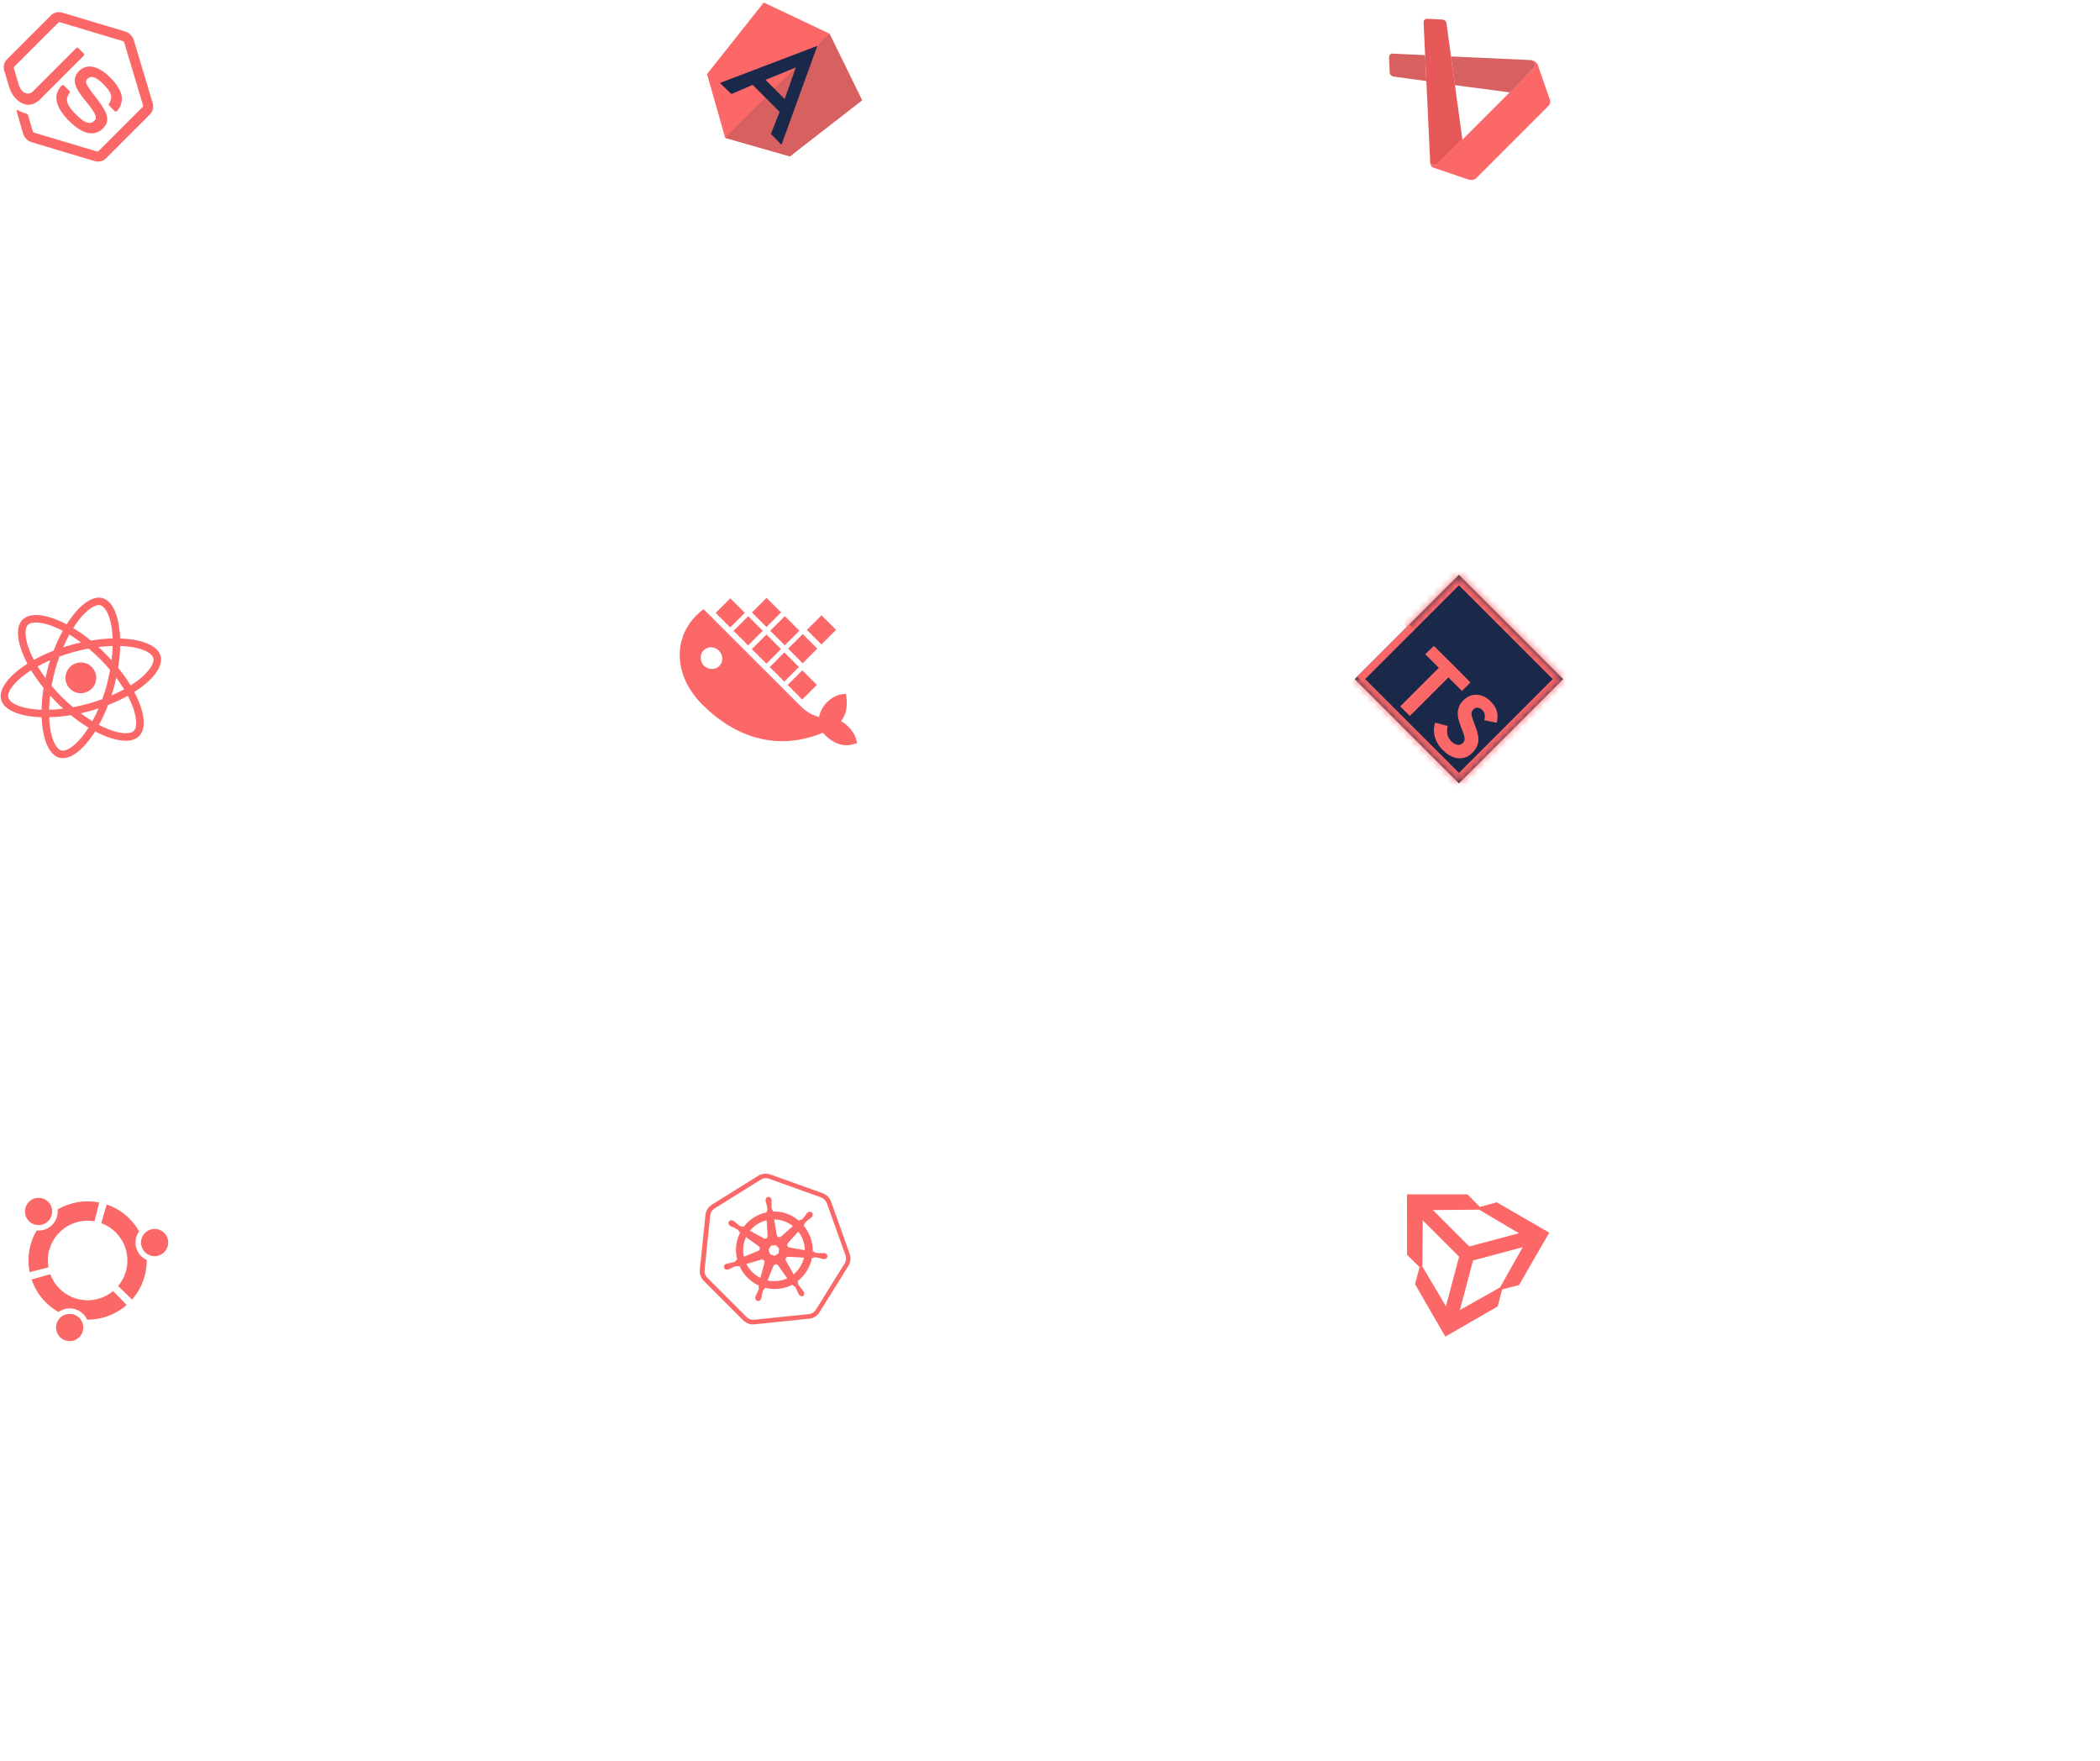 <svg width="285" height="239" viewBox="0 0 285 239" fill="none" xmlns="http://www.w3.org/2000/svg">
<g clip-path="url(#clip0_117_34)">
<mask id="path-1-inside-1_117_34" fill="white">
<path d="M190.929 85.071L198 78L212.142 92.142L198 106.284L183.858 92.142"/>
</mask>
<path d="M190.929 85.071L198 78L212.142 92.142L198 106.284L183.858 92.142" fill="#1A284A"/>
<path d="M198 78L198.707 77.293L198 76.586L197.293 77.293L198 78ZM212.142 92.142L212.849 92.849L213.556 92.142L212.849 91.435L212.142 92.142ZM198 106.284L197.293 106.991L198 107.698L198.707 106.991L198 106.284ZM191.636 85.778L198.707 78.707L197.293 77.293L190.222 84.364L191.636 85.778ZM197.293 78.707L211.435 92.849L212.849 91.435L198.707 77.293L197.293 78.707ZM211.435 91.435L197.293 105.577L198.707 106.991L212.849 92.849L211.435 91.435ZM198.707 105.577L184.565 91.435L183.151 92.849L197.293 106.991L198.707 105.577Z" fill="#FC6767" mask="url(#path-1-inside-1_117_34)"/>
<path d="M191.636 85.071L184.565 92.142" stroke="#FC6767"/>
<path d="M194.005 88.197L193.429 88.773L195.267 90.611L190.034 95.844L191.339 97.149L196.572 91.916L198.41 93.754L198.976 93.189C199.294 92.871 199.552 92.612 199.545 92.591C199.556 92.581 198.438 91.456 197.077 90.095L194.592 87.631L194.012 88.211L194.005 88.197ZM202.858 95.869C203.134 96.314 203.247 96.753 203.236 97.258C203.225 97.53 203.172 97.972 203.123 98.05C203.102 98.071 202.076 97.873 201.475 97.732C201.451 97.728 201.454 97.612 201.49 97.463C201.567 97.018 201.493 96.717 201.221 96.403C200.825 95.95 200.319 95.89 199.948 96.261C199.835 96.374 199.792 96.459 199.743 96.594C199.644 96.883 199.704 97.177 200.012 97.965C200.588 99.411 200.74 100.136 200.595 100.811C200.436 101.572 199.782 102.36 199.039 102.699C198.223 103.064 197.272 102.912 196.352 102.254C196.062 102.049 195.504 101.476 195.285 101.165C194.825 100.493 194.567 99.669 194.599 98.973C194.609 98.701 194.737 98.071 194.776 98.061L194.995 98.11L195.833 98.333L196.466 98.499L196.434 98.715C196.367 99.015 196.381 99.525 196.448 99.761C196.671 100.458 197.318 101.041 197.897 101.07C198.148 101.08 198.332 101.009 198.509 100.833C198.672 100.67 198.721 100.571 198.764 100.366C198.806 100.097 198.707 99.744 198.353 98.824C197.933 97.781 197.82 97.272 197.834 96.678C197.851 96.328 197.986 95.89 198.152 95.582C198.304 95.324 198.788 94.805 199.039 94.653C199.899 94.097 200.927 94.136 201.833 94.758C202.129 94.957 202.692 95.561 202.872 95.869L202.858 95.869Z" fill="#FC6767"/>
<path d="M199.919 171.024L206.649 169.23L203.58 174.685L198.126 177.753L199.919 171.024ZM198.024 170.513L196.231 177.243L193.033 171.842L193.087 165.576L198.024 170.513ZM206.139 167.334L199.409 169.128L194.472 164.192L200.738 164.137L206.139 167.334ZM206.158 174.362L210.254 167.254L203.133 163.135L200.838 163.766L199.162 162.066L190.947 162.053L190.961 170.266L190.961 170.266L192.661 171.941L192.032 174.237L196.15 181.358L203.257 177.263L203.852 174.957L206.158 174.362L206.158 174.362Z" fill="#FC6767"/>
<path d="M18.879 99.882C19.931 98.83 19.616 96.522 18.224 93.893C20.747 92.298 22.178 90.454 21.794 89.021C21.707 88.688 21.521 88.385 21.253 88.118L20.531 88.839C20.68 88.988 20.77 89.136 20.815 89.291C21 89.982 20.229 91.133 18.844 92.221C18.505 92.49 18.126 92.753 17.728 93.009C17.252 92.222 16.682 91.412 16.035 90.61C16.199 89.576 16.291 88.581 16.313 87.651C18.344 87.72 19.867 88.169 20.538 88.839L21.26 88.118C20.373 87.231 18.579 86.706 16.305 86.633C16.227 84.366 15.694 82.578 14.808 81.692L14.086 82.414C14.753 83.081 15.209 84.604 15.285 86.629C14.358 86.654 13.366 86.743 12.339 86.913C11.533 86.263 10.723 85.693 9.933 85.22C10.183 84.822 10.442 84.454 10.704 84.114C11.789 82.726 12.938 81.951 13.628 82.131C13.783 82.169 13.935 82.269 14.083 82.417L14.805 81.695C14.534 81.424 14.231 81.238 13.895 81.148C12.466 80.767 10.628 82.199 9.043 84.718C6.417 83.335 4.118 83.024 3.069 84.073C2.017 85.125 2.332 87.433 3.725 90.062C1.202 91.657 -0.23 93.501 0.155 94.934C0.241 95.267 0.428 95.57 0.698 95.841C1.585 96.727 3.379 97.252 5.653 97.325C5.731 99.592 6.264 101.38 7.15 102.266C7.42 102.537 7.724 102.723 8.059 102.813C9.489 103.194 11.327 101.763 12.912 99.243C15.528 100.623 17.83 100.931 18.879 99.882ZM16.842 93.528C16.305 93.826 15.727 94.108 15.129 94.371C15.255 93.98 15.376 93.582 15.483 93.172C15.594 92.765 15.689 92.355 15.777 91.951C16.166 92.476 16.524 93.002 16.842 93.528ZM11.919 95.499C11.231 95.684 10.559 95.841 9.906 95.959C9.384 95.521 8.874 95.057 8.385 94.567C7.898 94.08 7.434 93.571 6.996 93.055C7.114 92.403 7.264 91.731 7.446 91.046C7.625 90.376 7.833 89.724 8.064 89.087C8.698 88.853 9.357 88.645 10.023 88.462C10.711 88.277 11.383 88.12 12.036 88.002C12.558 88.441 13.067 88.905 13.557 89.394C14.044 89.881 14.508 90.39 14.946 90.906C14.828 91.559 14.678 92.231 14.496 92.916C14.316 93.585 14.108 94.238 13.878 94.874C13.241 95.105 12.585 95.317 11.919 95.499ZM13.381 96.119C13.121 96.727 12.835 97.309 12.537 97.852C12.011 97.533 11.479 97.176 10.95 96.783C11.358 96.692 11.771 96.594 12.182 96.48C12.589 96.369 12.99 96.246 13.381 96.119ZM6.659 96.305C6.67 95.695 6.717 95.049 6.799 94.374C7.076 94.677 7.363 94.983 7.663 95.282C7.966 95.585 8.272 95.879 8.581 96.156C7.913 96.244 7.267 96.291 6.659 96.305ZM6.168 92.001C5.779 91.475 5.421 90.95 5.103 90.424C5.64 90.126 6.218 89.844 6.816 89.581C6.69 89.972 6.569 90.369 6.462 90.78C6.354 91.19 6.256 91.597 6.168 92.001ZM15.286 87.647C15.275 88.257 15.228 88.903 15.146 89.578C14.869 89.275 14.582 88.969 14.282 88.669C13.979 88.366 13.673 88.073 13.364 87.796C14.033 87.707 14.679 87.661 15.286 87.647ZM10.995 87.168C10.588 87.26 10.174 87.358 9.763 87.472C9.356 87.582 8.959 87.703 8.568 87.829C8.827 87.222 9.113 86.64 9.411 86.096C9.934 86.418 10.466 86.775 10.995 87.168ZM4.026 88.305C3.374 86.675 3.277 85.296 3.785 84.788C4.293 84.28 5.675 84.374 7.301 85.029C7.698 85.186 8.108 85.382 8.521 85.595C8.07 86.413 7.652 87.315 7.275 88.291C6.305 88.668 5.409 89.086 4.598 89.537C4.379 89.118 4.186 88.705 4.026 88.305ZM1.134 94.664C0.948 93.973 1.719 92.822 3.104 91.733C3.444 91.465 3.822 91.202 4.22 90.946C4.696 91.733 5.266 92.543 5.913 93.345C5.75 94.379 5.657 95.374 5.636 96.304C3.604 96.234 2.081 95.786 1.41 95.115C1.269 94.967 1.175 94.816 1.134 94.664ZM11.244 99.841C10.159 101.229 9.011 102.004 8.32 101.824C8.165 101.786 8.013 101.686 7.865 101.538C7.198 100.871 6.743 99.347 6.667 97.323C7.594 97.298 8.585 97.208 9.613 97.038C10.419 97.689 11.228 98.259 12.018 98.732C11.766 99.133 11.51 99.505 11.244 99.841ZM14.644 98.923C14.247 98.765 13.837 98.569 13.424 98.357C13.875 97.539 14.294 96.637 14.67 95.661C15.64 95.284 16.536 94.865 17.347 94.415C17.566 94.834 17.759 95.247 17.923 95.65C18.575 97.28 18.672 98.659 18.163 99.167C17.652 99.672 16.27 99.578 14.644 98.923Z" fill="#FC6767"/>
<path d="M9.492 93.453C10.305 94.267 11.627 94.264 12.444 93.447C13.261 92.63 13.264 91.308 12.45 90.495C11.637 89.682 10.315 89.684 9.498 90.501C8.681 91.319 8.678 92.64 9.492 93.453Z" fill="#FC6767"/>
<path d="M111.909 162.791C112.041 162.924 112.146 163.085 112.213 163.265L114.75 170.328C114.875 170.697 114.839 171.112 114.633 171.432L110.72 177.717C110.514 178.055 110.166 178.271 109.769 178.306L102.364 179.071C101.978 179.116 101.59 178.973 101.315 178.698L95.993 173.376C95.718 173.1 95.574 172.713 95.619 172.326L96.384 164.921C96.429 164.534 96.644 164.186 96.974 163.971L103.259 160.057C103.597 159.852 104.003 159.806 104.362 159.94L111.435 162.468C111.605 162.544 111.776 162.659 111.909 162.791L111.909 162.791ZM112.35 162.35C112.151 162.151 111.905 161.998 111.63 161.893L104.558 159.366C104 159.165 103.405 159.228 102.907 159.537L96.622 163.45C96.123 163.759 95.805 164.267 95.742 164.861L94.977 172.266C94.914 172.842 95.125 173.409 95.533 173.817L100.854 179.139C101.262 179.547 101.83 179.757 102.405 179.694L109.81 178.929C110.395 178.876 110.913 178.548 111.222 178.049L115.135 171.765C115.444 171.266 115.507 170.672 115.306 170.114L112.797 163.06C112.701 162.795 112.549 162.549 112.35 162.35Z" fill="#FC6767"/>
<path d="M109.065 175.254C109.055 175.245 109.055 175.245 109.065 175.254L109.055 175.245C109.046 175.235 109.037 175.226 109.046 175.216C109.027 175.197 109.017 175.169 108.998 175.15C108.941 175.074 108.894 175.008 108.837 174.951C108.808 174.922 108.78 174.894 108.751 174.847L108.742 174.837C108.562 174.619 108.419 174.439 108.314 174.24C108.276 174.146 108.295 174.089 108.313 174.033C108.323 174.023 108.313 174.014 108.322 174.004L108.237 173.844C108.737 173.46 109.163 172.989 109.494 172.453C109.828 171.912 110.065 171.316 110.193 170.692L110.373 170.702L110.391 170.683C110.438 170.636 110.495 170.599 110.58 170.59C110.797 170.6 111.024 170.658 111.298 170.726C111.345 170.735 111.383 170.754 111.43 170.764C111.515 170.793 111.591 170.812 111.685 170.831C111.704 170.832 111.732 170.841 111.77 170.841C111.789 170.841 111.799 170.851 111.808 170.842C112.053 170.862 112.27 170.702 112.297 170.485C112.315 170.372 112.267 170.249 112.182 170.164C112.106 170.088 112.012 170.05 111.898 170.03L111.86 170.03C111.832 170.021 111.804 170.03 111.775 170.02C111.681 170.02 111.606 170.019 111.521 170.028C111.483 170.028 111.436 170.037 111.389 170.028C111.115 170.036 110.879 170.025 110.671 169.986C110.624 169.977 110.586 169.958 110.557 169.929C110.539 169.91 110.519 169.891 110.51 169.863L110.491 169.844L110.302 169.805C110.31 169.55 110.29 169.305 110.27 169.059C110.141 168.045 109.723 167.086 109.067 166.297L109.179 166.166L109.179 166.128C109.179 166.071 109.169 166.005 109.225 165.93C109.366 165.77 109.554 165.62 109.761 165.451L109.77 165.442C109.798 165.414 109.845 165.386 109.883 165.367C109.949 165.32 110.015 165.273 110.09 165.217L110.174 165.133C110.343 164.964 110.351 164.69 110.19 164.529C110.114 164.453 110.001 164.414 109.888 164.414C109.774 164.413 109.671 164.46 109.586 164.544L109.511 164.62C109.445 164.685 109.399 164.751 109.361 164.826C109.342 164.864 109.314 164.892 109.286 164.939L109.277 164.949C109.108 165.155 108.967 165.353 108.798 165.484C108.723 165.54 108.657 165.531 108.6 165.53L108.563 165.53L108.431 165.643C108.241 165.491 108.052 165.339 107.844 165.206C106.953 164.635 105.942 164.356 104.914 164.379L104.884 164.218L104.865 164.199C104.846 164.181 104.818 164.171 104.799 164.152C104.771 164.123 104.752 164.086 104.742 164.038C104.703 163.831 104.702 163.585 104.71 163.312C104.71 163.274 104.719 163.227 104.709 163.179C104.718 163.094 104.718 163.019 104.717 162.925C104.717 162.906 104.708 162.877 104.707 162.84C104.707 162.821 104.698 162.811 104.707 162.802C104.697 162.695 104.649 162.595 104.574 162.518C104.488 162.433 104.365 162.385 104.252 162.403C104.035 162.43 103.876 162.647 103.896 162.892C103.906 162.902 103.896 162.911 103.906 162.92C103.915 162.949 103.906 162.977 103.916 163.005C103.935 163.1 103.954 163.175 103.983 163.261C104.002 163.298 104.012 163.346 104.021 163.393C104.089 163.667 104.147 163.894 104.157 164.111C104.158 164.205 104.111 164.252 104.064 164.299L104.045 164.318L104.055 164.497C104.008 164.507 103.97 164.506 103.933 164.525C102.716 164.793 101.663 165.486 100.922 166.473L100.761 166.387C100.752 166.397 100.743 166.387 100.733 166.396C100.677 166.415 100.611 166.424 100.526 166.395C100.336 166.3 100.147 166.148 99.929 165.968L99.919 165.958C99.891 165.93 99.853 165.892 99.815 165.873C99.758 165.816 99.692 165.768 99.616 165.711C99.597 165.692 99.569 165.683 99.55 165.664C99.54 165.654 99.531 165.645 99.512 165.645C99.303 165.511 99.04 165.567 98.918 165.745C98.815 165.905 98.853 166.113 99.005 166.265C99.034 166.293 99.053 166.312 99.091 166.331C99.1 166.341 99.11 166.35 99.119 166.341C99.138 166.36 99.166 166.37 99.185 166.389C99.27 166.436 99.337 166.465 99.422 166.494C99.46 166.513 99.507 166.522 99.545 166.541L99.554 166.551C99.8 166.665 100.018 166.77 100.188 166.903L100.207 166.922C100.264 166.979 100.274 167.045 100.284 167.093C100.293 167.102 100.284 167.111 100.293 167.121L100.445 167.235C99.978 168.158 99.794 169.214 99.922 170.243C99.952 170.479 100 170.697 100.058 170.923L99.879 170.989C99.869 170.998 99.879 171.007 99.87 171.017C99.851 171.073 99.823 171.139 99.738 171.186C99.54 171.27 99.314 171.325 99.05 171.381L99.041 171.39C98.994 171.399 98.956 171.399 98.909 171.408C98.824 171.417 98.748 171.436 98.654 171.454C98.635 171.454 98.607 171.463 98.579 171.473C98.569 171.482 98.55 171.482 98.55 171.482C98.315 171.566 98.194 171.801 98.27 172.009C98.289 172.066 98.318 172.113 98.356 172.151C98.469 172.265 98.659 172.304 98.819 172.257C98.828 172.248 98.847 172.248 98.847 172.248C98.875 172.239 98.903 172.229 98.922 172.229C99.017 172.192 99.073 172.155 99.148 172.117L99.261 172.061C99.516 171.94 99.713 171.837 99.93 171.791C100.024 171.773 100.081 171.811 100.138 171.83C100.147 171.839 100.147 171.839 100.166 171.839L100.355 171.784C100.612 172.361 100.983 172.901 101.439 173.356C101.714 173.631 102.027 173.888 102.358 174.087C102.562 174.218 102.774 174.335 102.992 174.44L102.946 174.6C102.955 174.61 102.955 174.61 102.955 174.628C102.993 174.685 103.012 174.742 102.994 174.836C102.938 175.044 102.836 175.26 102.724 175.505L102.714 175.514L102.658 175.627C102.621 175.703 102.574 175.769 102.546 175.853C102.537 175.882 102.537 175.9 102.528 175.929C102.518 175.938 102.518 175.957 102.518 175.957C102.463 176.127 102.511 176.306 102.625 176.42C102.662 176.458 102.71 176.487 102.767 176.506C102.87 176.535 102.984 176.535 103.078 176.479C103.172 176.423 103.257 176.338 103.294 176.225C103.303 176.216 103.294 176.206 103.303 176.197C103.312 176.169 103.322 176.14 103.321 176.122C103.349 176.037 103.358 175.952 103.367 175.867C103.377 175.82 103.376 175.782 103.386 175.735L103.395 175.726C103.45 175.462 103.496 175.226 103.59 175.038C103.636 174.953 103.693 174.934 103.749 174.897C103.759 174.887 103.768 174.897 103.778 174.887L103.843 174.727C104.637 174.939 105.477 174.953 106.307 174.768C106.74 174.676 107.164 174.518 107.55 174.321L107.645 174.454C107.655 174.464 107.664 174.454 107.674 174.464C107.73 174.483 107.787 174.483 107.844 174.54L107.863 174.559C107.996 174.73 108.101 174.947 108.215 175.193L108.225 175.203C108.244 175.24 108.253 175.288 108.273 175.326C108.301 175.411 108.33 175.477 108.378 175.562C108.396 175.581 108.406 175.609 108.425 175.628C108.435 175.638 108.444 175.647 108.444 175.666C108.463 175.704 108.482 175.723 108.511 175.752C108.653 175.894 108.87 175.923 109.03 175.839C109.143 175.726 109.189 175.472 109.065 175.254L109.065 175.254ZM105.133 170.402L104.518 170.182L104.298 169.567L104.635 169.021L105.276 168.949L105.741 169.414L105.669 170.055L105.133 170.402L105.133 170.402ZM108.585 171.901C108.349 172.285 108.051 172.628 107.703 172.916L106.665 171.051C106.57 170.881 106.626 170.674 106.785 170.571C106.832 170.543 106.889 170.524 106.946 170.524L109.117 170.649C109.015 171.073 108.838 171.497 108.586 171.901L108.585 171.901ZM109.225 169.63L107.109 169.26C106.939 169.222 106.815 169.061 106.833 168.872C106.833 168.815 106.861 168.768 106.889 168.721L108.335 167.105C108.907 167.825 109.221 168.715 109.225 169.63ZM107.244 166.109C107.367 166.194 107.481 166.27 107.604 166.356L106.016 167.773C105.875 167.895 105.658 167.903 105.516 167.761C105.478 167.723 105.44 167.666 105.43 167.619L105.061 165.465C105.835 165.469 106.581 165.69 107.244 166.109L107.244 166.109ZM104.042 165.573L104.175 167.697C104.195 167.886 104.045 168.055 103.856 168.073C103.79 168.082 103.724 168.073 103.667 168.035L101.774 166.987C102.356 166.291 103.146 165.786 104.042 165.573ZM101.241 167.862L103.003 169.117C103.136 169.231 103.165 169.429 103.071 169.58C103.024 169.645 102.977 169.692 102.911 169.72L100.952 170.522C100.759 169.653 100.849 168.709 101.241 167.862L101.241 167.862ZM102.835 173.193C102.57 173.022 102.323 172.832 102.096 172.604C101.764 172.272 101.497 171.893 101.288 171.496L103.38 170.902C103.54 170.894 103.701 170.98 103.749 171.14C103.767 171.211 103.77 171.285 103.76 171.357L103.185 173.393C103.071 173.336 102.958 173.26 102.835 173.193L102.835 173.193ZM105.99 173.738C105.377 173.876 104.764 173.864 104.168 173.738L104.989 171.722C105.073 171.581 105.242 171.507 105.413 171.564C105.469 171.583 105.526 171.621 105.574 171.669L106.838 173.44C106.574 173.59 106.292 173.683 105.99 173.738Z" fill="#FC6767"/>
<path d="M193.204 3.067C193.204 3.067 193.108 2.469 193.86 2.551L195.701 2.652C195.701 2.652 196.272 2.636 196.311 3.186L198.472 18.949L195.211 22.21C195.211 22.21 194.694 22.718 194.095 22.006L193.204 3.067Z" fill="#E75959"/>
<path d="M193.412 7.479L188.997 7.274C188.997 7.274 188.583 7.214 188.504 7.767L188.599 9.818C188.599 9.818 188.579 10.347 189.267 10.411L193.578 10.999L193.412 7.479Z" fill="#D76161"/>
<path d="M197.45 11.553L204.929 12.547L208.145 9.275C208.145 9.275 208.672 8.386 207.7 8.151L196.92 7.657L197.45 11.553Z" fill="#D76161"/>
<path d="M194.091 22.01C194.084 22.508 194.465 22.724 194.465 22.724L199.397 24.395C200.109 24.529 200.408 24.111 200.408 24.111L210.145 14.374C210.573 13.946 210.284 13.361 210.284 13.361L208.805 9.117C208.567 8.104 207.7 8.151 207.7 8.151C207.7 8.151 208.607 8.298 208.145 9.275L195.27 22.151C195.182 22.239 195.076 22.307 194.96 22.348C194.732 22.425 194.427 22.404 194.094 21.952L194.091 22.01Z" fill="#FC6767"/>
<path d="M16.96 4.262C17.528 4.429 18.007 4.906 18.172 5.474C19.022 8.315 19.873 11.156 20.722 13.997C20.882 14.531 20.745 15.132 20.36 15.51L14.367 21.503C13.972 21.903 13.339 22.026 12.791 21.842C9.961 20.993 7.131 20.147 4.302 19.298C3.723 19.128 3.251 18.625 3.109 18.04C2.863 17.184 2.615 16.327 2.368 15.471C2.32 15.294 2.244 15.116 2.268 14.932C2.429 14.912 2.566 15.026 2.708 15.089C3.008 15.249 3.332 15.348 3.652 15.451C3.741 15.47 3.792 15.548 3.812 15.631C4.026 16.36 4.227 17.093 4.445 17.822C4.49 17.979 4.666 18.007 4.798 18.047C7.577 18.878 10.355 19.714 13.134 20.544C13.232 20.58 13.336 20.549 13.401 20.474C15.379 18.499 17.355 16.521 19.332 14.544C19.419 14.473 19.444 14.351 19.401 14.244C18.555 11.425 17.71 8.606 16.864 5.787C16.853 5.734 16.826 5.686 16.788 5.647C16.75 5.609 16.701 5.582 16.648 5.571C13.829 4.725 11.009 3.882 8.191 3.035C8.084 2.993 7.962 3.014 7.891 3.103C5.914 5.08 3.937 7.057 1.96 9.034C1.923 9.065 1.896 9.107 1.884 9.154C1.872 9.202 1.876 9.253 1.893 9.3C2.117 10.054 2.344 10.806 2.569 11.559C2.703 11.977 2.958 12.4 3.37 12.595C3.73 12.771 4.179 12.697 4.446 12.421C6.413 10.458 8.375 8.489 10.343 6.527C10.424 6.433 10.582 6.448 10.663 6.545C10.899 6.778 11.136 7.012 11.367 7.25C11.468 7.346 11.441 7.508 11.341 7.584C9.363 9.56 7.388 11.541 5.407 13.515C4.88 14.043 4.08 14.389 3.312 14.137C2.372 13.819 1.661 12.976 1.338 12.057C1.057 11.263 0.846 10.447 0.593 9.644C0.407 9.095 0.532 8.462 0.932 8.068L6.925 2.075C7.311 1.682 7.928 1.547 8.469 1.721C11.3 2.569 14.13 3.415 16.96 4.262Z" fill="#FC6767"/>
<path d="M14.414 10.017C15.265 10.77 16.104 11.649 16.448 12.748C16.718 13.596 16.42 14.512 15.837 15.115C15.742 15.18 15.61 15.136 15.536 15.051C15.303 14.818 15.067 14.588 14.839 14.351C14.737 14.256 14.766 14.112 14.837 14.016C15.054 13.665 15.173 13.222 15.03 12.806C14.806 12.172 14.298 11.684 13.826 11.221C13.467 10.896 13.072 10.557 12.59 10.46C12.223 10.383 11.862 10.609 11.705 10.924C11.61 11.169 11.76 11.429 11.877 11.647C12.602 12.855 13.651 13.855 14.281 15.121C14.544 15.643 14.676 16.279 14.418 16.806C14.068 17.508 13.362 18.059 12.547 18.09C11.882 18.12 11.23 17.846 10.666 17.487C9.921 17.004 9.28 16.37 8.714 15.688C8.192 15.038 7.729 14.28 7.658 13.446C7.592 12.738 7.903 12.048 8.404 11.584C8.49 11.507 8.632 11.535 8.707 11.624C8.944 11.856 9.178 12.09 9.41 12.327C9.51 12.414 9.502 12.561 9.423 12.65C9.196 12.963 9.018 13.354 9.105 13.761C9.288 14.53 9.905 15.108 10.442 15.661C10.913 16.094 11.426 16.595 12.08 16.679C12.437 16.711 12.767 16.496 12.949 16.209C13.089 15.955 12.965 15.646 12.839 15.4C12.174 14.158 11.033 13.226 10.414 11.956C10.16 11.443 10.034 10.827 10.263 10.303C10.59 9.564 11.344 9 12.185 9.024C13.013 9.041 13.779 9.494 14.414 10.017L14.414 10.017Z" fill="#FC6767"/>
<path d="M103.656 0.344L112.561 4.561L116.996 13.6L107.201 21.213L98.418 18.703L95.954 10.051L103.656 0.344Z" fill="#FC6767"/>
<path d="M116.995 13.6L112.561 4.561L98.418 18.703L107.195 21.218L116.995 13.6Z" fill="#D76161"/>
<path d="M110.92 6.222L97.711 11.255L99.264 12.756L102.142 11.519L105.81 15.186L104.625 18.169L106.058 19.654L110.92 6.222ZM108.008 9.155L106.493 13.432L103.896 10.835L108.008 9.155Z" fill="#1A284A"/>
<path d="M6.543 163.071C5.821 162.349 4.651 162.349 3.929 163.071C3.207 163.793 3.207 164.963 3.929 165.685C4.651 166.407 5.821 166.407 6.543 165.685C7.265 164.963 7.265 163.793 6.543 163.071ZM9.934 178.342C8.948 178.078 7.935 178.662 7.671 179.648C7.407 180.634 7.991 181.647 8.977 181.911C9.963 182.175 10.976 181.591 11.241 180.605C11.504 179.619 10.919 178.606 9.934 178.342ZM8.074 167.217C9.366 165.926 11.148 165.426 12.821 165.717L13.466 163.161C11.558 162.782 9.539 163.099 7.818 164.113C7.894 164.863 7.645 165.639 7.071 166.214C6.497 166.788 5.72 167.036 4.971 166.96C3.956 168.681 3.639 170.7 4.018 172.608L6.575 171.963C6.284 170.291 6.783 168.509 8.074 167.217ZM15.709 167.217C17.703 169.211 17.811 172.376 16.032 174.498L17.922 176.332C19.27 174.801 19.933 172.88 19.917 170.963C19.233 170.654 18.687 170.052 18.477 169.27C18.267 168.486 18.439 167.69 18.879 167.08C18.522 166.449 18.081 165.87 17.569 165.357C16.697 164.483 15.635 163.823 14.465 163.429L13.746 165.964C14.484 166.233 15.154 166.661 15.709 167.217ZM8.074 174.851C7.518 174.296 7.091 173.626 6.822 172.888L4.286 173.608C4.681 174.777 5.341 175.84 6.214 176.712C6.727 177.224 7.307 177.665 7.938 178.022C8.548 177.582 9.343 177.41 10.127 177.62C10.91 177.83 11.512 178.375 11.821 179.06C13.738 179.076 15.659 178.412 17.19 177.064L15.355 175.174C13.233 176.953 10.069 176.846 8.075 174.851L8.074 174.851ZM19.2 169.076C19.464 170.062 20.476 170.647 21.462 170.382C22.448 170.118 23.033 169.106 22.769 168.119C22.505 167.134 21.492 166.549 20.505 166.813C19.52 167.077 18.936 168.09 19.2 169.076Z" fill="#FC6767"/>
<path d="M95.535 90.326C94.978 89.768 94.93 88.804 95.489 88.245C96.049 87.685 96.962 87.683 97.57 88.291C98.178 88.898 98.176 89.812 97.616 90.372C97.057 90.931 96.093 90.883 95.535 90.326ZM114.148 97.848C114.861 96.933 115.016 95.765 114.866 94.598L114.816 94.141L114.359 94.193C113.496 94.246 112.53 94.908 111.97 95.569C111.563 96.077 111.257 96.687 111.154 97.297C110.85 97.196 110.495 97.044 110.191 96.943C109.582 96.64 109.076 96.235 108.62 95.779L95.501 82.661L95.145 82.915C94.078 83.781 93.212 84.95 92.702 86.271L92.548 86.83L92.497 86.88C91.678 90.131 92.94 93.225 95.321 95.605C99.879 100.164 105.611 101.928 111.657 99.427C112.771 100.643 114.242 101.503 115.918 100.941L116.324 100.839L116.224 100.433C115.972 99.367 115.111 98.405 114.148 97.848ZM108.428 90.501L106.453 88.525L104.469 90.509L106.444 92.485L108.428 90.501ZM110.921 88.008L108.945 86.032L106.961 88.016L108.937 89.992L110.921 88.008ZM113.464 85.464L111.489 83.489L109.505 85.473L111.48 87.448L113.464 85.464ZM110.859 92.932L108.884 90.956L106.9 92.94L108.875 94.916L110.859 92.932ZM103.515 85.588L101.54 83.612L99.556 85.596L101.531 87.572L103.515 85.588ZM105.997 88.069L104.022 86.094L102.038 88.078L104.013 90.053L105.997 88.069ZM101.084 83.156L99.109 81.181L97.124 83.165L99.1 85.14L101.084 83.156ZM108.49 85.577L106.514 83.601L104.53 85.585L106.506 87.561L108.49 85.577ZM106.008 83.095L104.032 81.12L102.048 83.103L104.024 85.079L106.008 83.095Z" fill="#FC6767"/>
</g>
<defs>
<clipPath id="clip0_117_34">
<rect width="285" height="239" fill="white"/>
</clipPath>
</defs>
</svg>

